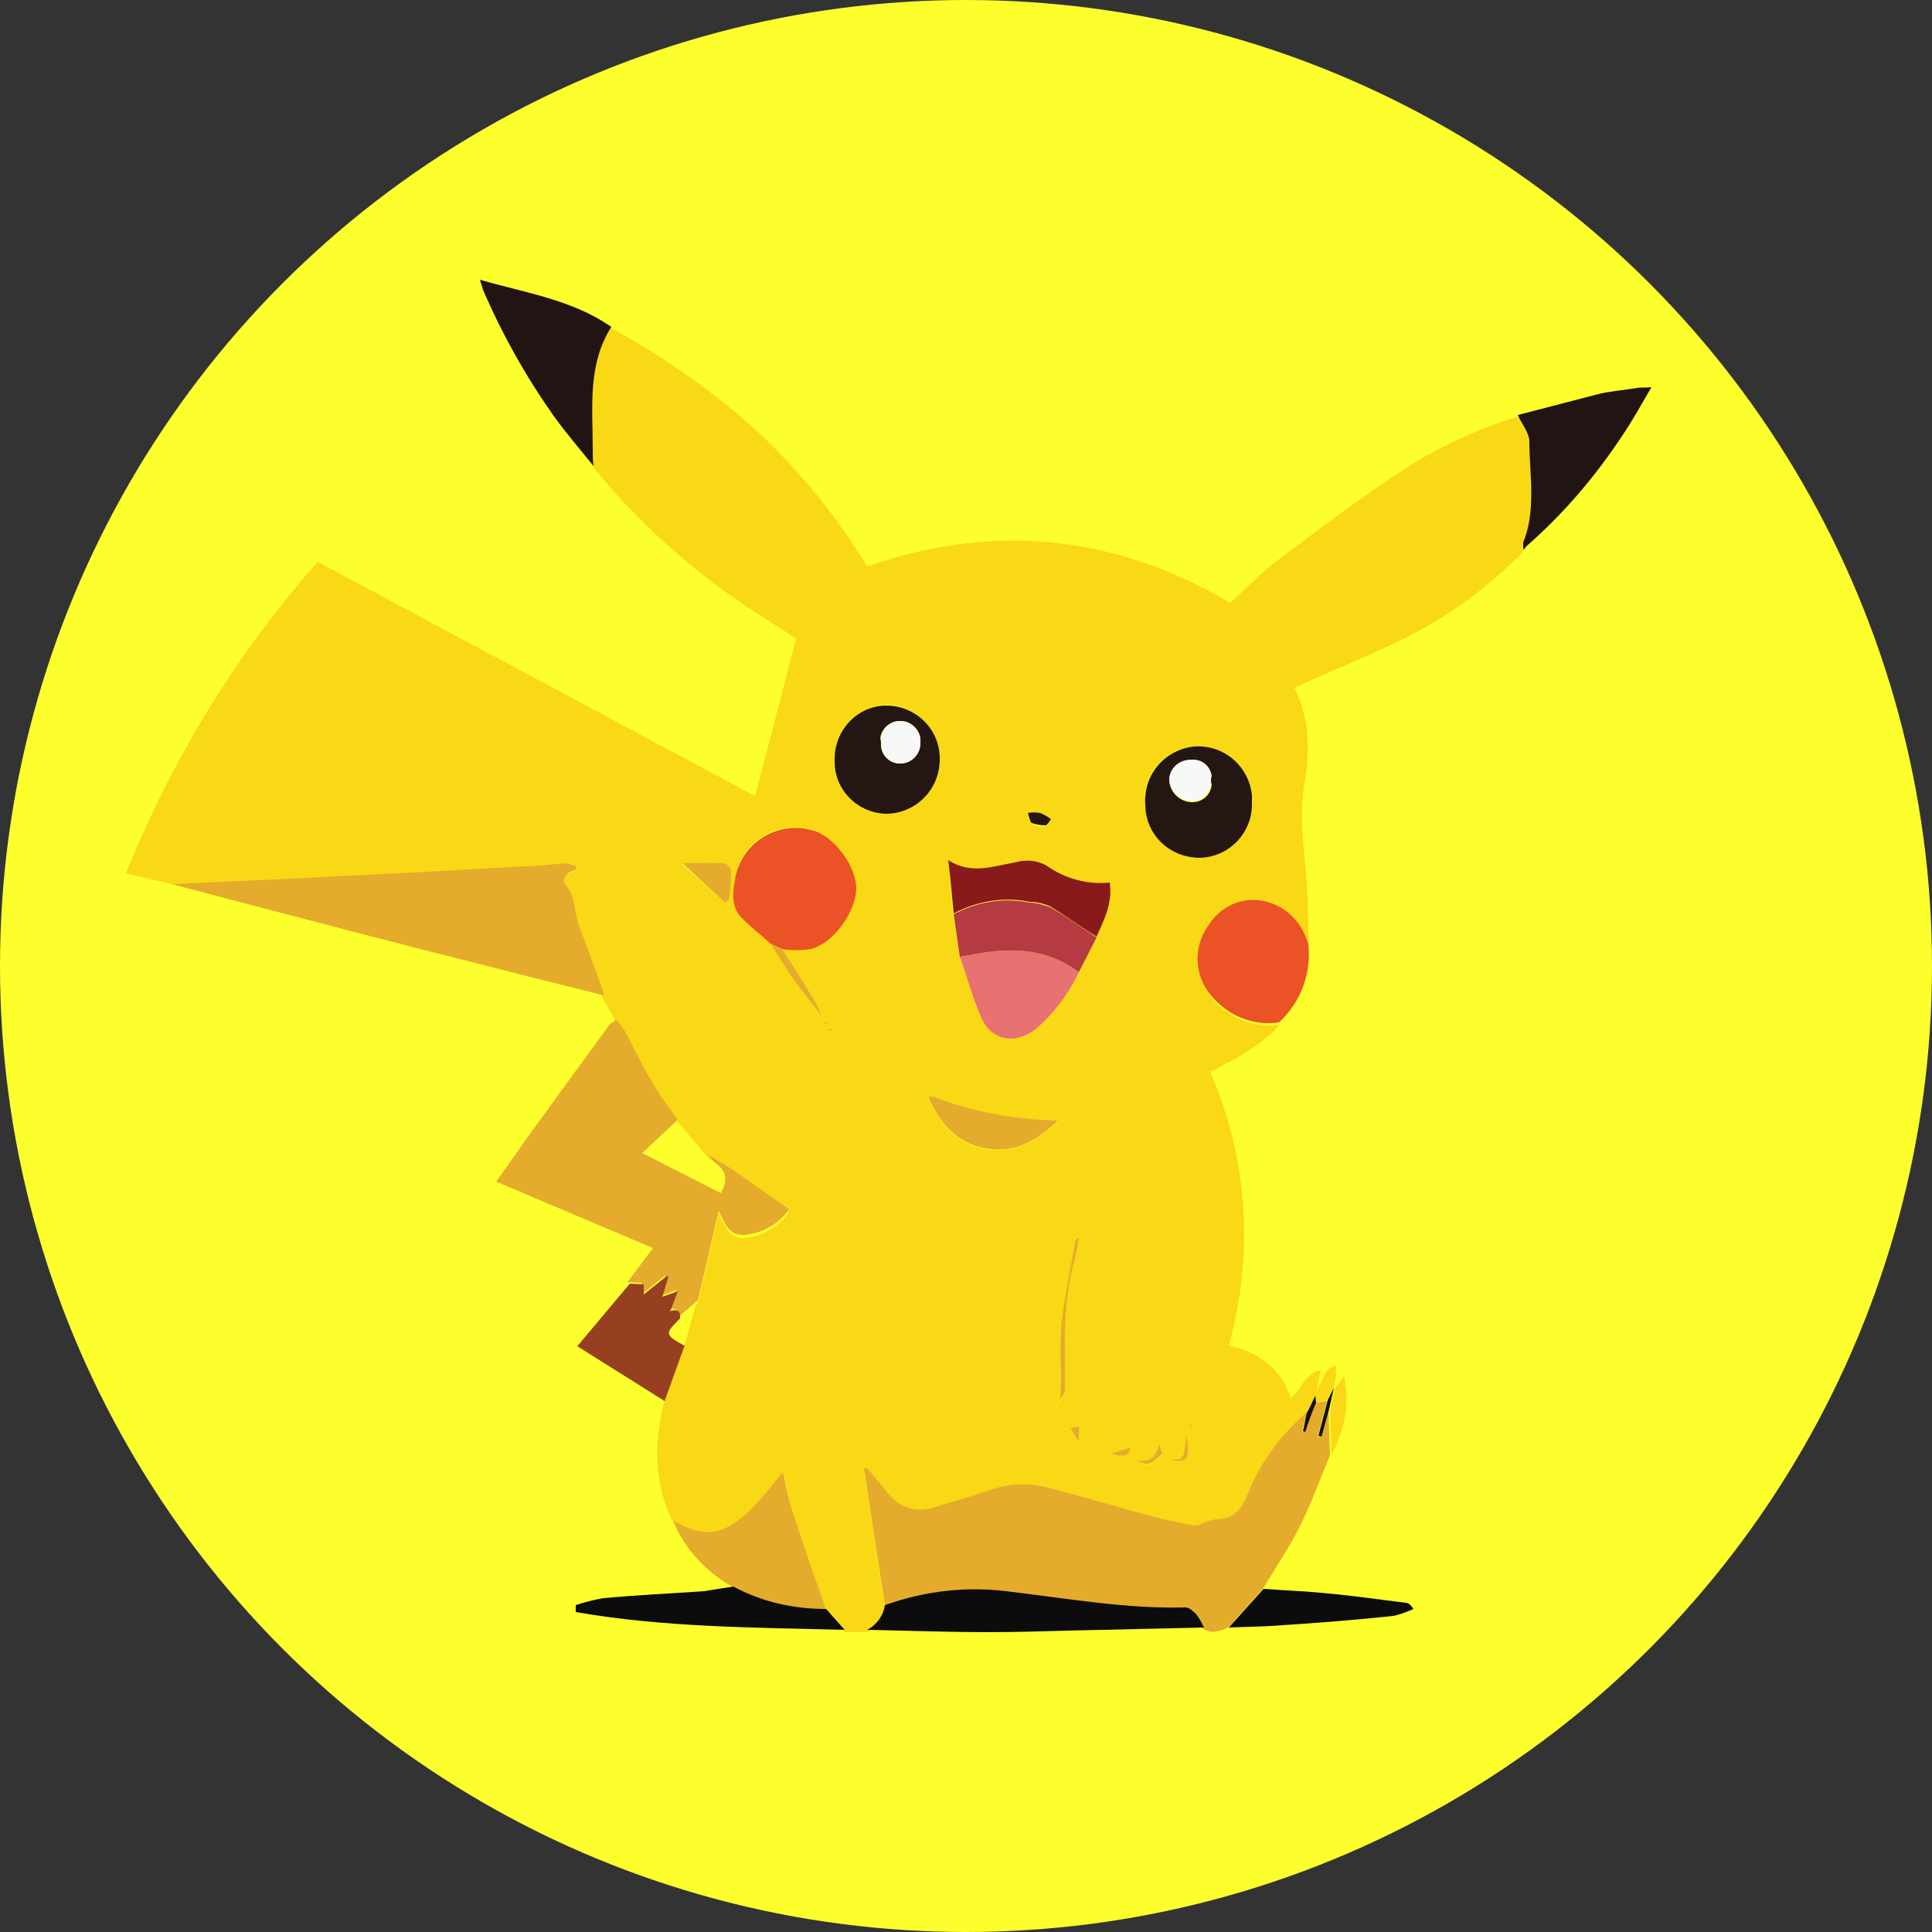 <?xml version="1.0" encoding="utf-8"?>
<!-- Generator: Adobe Illustrator 24.0.3, SVG Export Plug-In . SVG Version: 6.00 Build 0)  -->
<svg version="1.1" id="Layer_1" xmlns="http://www.w3.org/2000/svg" xmlns:xlink="http://www.w3.org/1999/xlink" x="0px" y="0px"
	 viewBox="0 0 250 250" style="enable-background:new 0 0 250 250;" xml:space="preserve">
<rect x="0" y="0" width="250" height="250" fill="#333333" stroke="none"/>
<style type="text/css">
	.st0{fill:#FDFF2D;}
	.st1{fill:#F9D815;}
	.st2{fill:#E5AB2C;}
	.st3{fill:#E4AB2C;}
	.st4{fill:#EB5225;}
	.st5{fill:#211413;}
	.st6{fill:#0C0C0C;}
	.st7{fill:#964021;}
	.st8{fill:#241613;}
	.st9{fill:#E87172;}
	.st10{fill:#B53A41;}
	.st11{fill:#891A1B;}
	.st12{fill:#111111;}
	.st13{fill:#F8F8F6;}
</style>
<title>pokemon</title>
<circle class="st0" cx="125" cy="125" r="125"/>
<path class="st1" d="M22.2,114.4l-5.9-1.4c5.9-14.7,14.3-28.4,24.8-40.3l56.6,30.3c1.8-6.8,3.6-13.6,5.3-20.4
	c-2.3-1.5-4.6-2.9-6.8-4.4c-6.1-4.1-11.7-9-16.7-14.5c-1-1.1-1.8-2.2-2.8-3.3c0-0.8-0.1-1.5-0.1-2.2c0-5.4-0.7-10.9,2.4-15.8
	c7,3.8,13.5,8.4,19.4,13.8c5.3,5,10,10.8,13.8,17.1c16.4-5.7,32-4.1,47,4.7c2.1-1.9,4.1-4,6.4-5.7c5-3.8,10-7.5,15.2-11
	c4.8-3.2,10.1-5.7,15.6-7.4c0.5,1.2,1.5,2.3,1.5,3.5c-0.1,4.3,0.8,8.8-0.8,13c0,0.3,0,0.6,0,0.9l0,0l-0.2,0.3
	c-4.1,4.1-8.7,7.6-13.8,10.3c-5,2.6-10.4,4.7-15.6,7.1c0.7,1.5,1.2,3,1.5,4.6c0.3,2.3,0.3,4.7-0.1,7.1c-0.8,4.2-0.3,8.2,0.1,12.4
	c0.3,3.1,0.2,6.2,0.4,9.4c-0.7-2.5-2.5-4.5-5-5.4c-3-1-6.3,0.2-7.9,2.9c-2,2.7-1.9,6.4,0.2,9c2.1,2.7,5.5,4.1,8.9,3.6
	c-2.5,2.8-5.7,4.4-9,6.1c4.9,11.2,5.7,23.6,2.4,35.4c3.8,0.9,6.8,2.9,8,6.8c1.5-1.1,1.8-3.2,3.9-3.6c-0.3,1.4-0.5,2.5-0.7,3.8l0,0
	l-1,1.8l-0.2,0.3l0,0c-1.3,1.2-2.6,2.5-3.7,3.9c-1.4,1.8-2.5,3.8-3.5,5.8c-0.9,2.2-1.8,4.1-4.6,4.1c-0.6,0.1-1.3,0.3-1.9,0.6
	c-0.3,0.1-0.7,0.2-1,0.2c-1.9-0.4-3.9-0.8-5.8-1.3c-4.3-1.2-8.6-2.5-13-3.6c-2.2-0.6-4.6-0.6-6.8,0.1c-2.8,1-5.7,1.9-8.5,2.6
	c-2,0.5-4.1-0.3-5.3-2.1c-0.9-1.1-1.9-2.2-2.8-3.3l-0.3,0.2c0.9,5.8,1.8,11.7,2.7,17.6c-0.2,1.3-1,2.5-2.2,3.2h-3l-2.4-2.7
	c-0.2-0.8-0.5-1.5-0.8-2.3c-1.2-3.8-2.6-7.4-3.8-11.2c-0.5-1.5-0.7-3.1-1-4.3c-1.5,1.8-2.8,3.6-4.4,5.1c-3.4,3.3-5.6,3.5-9.8,1.2
	c-2-4-2.5-8.5-1.7-12.8c0.1-0.9,0.3-1.7,0.5-2.6l2.6-7.2l1.5-5.5l0,0l0.3-0.2l2.7-11.6c0.8,1.6,1.4,3.2,3.3,3.1
	c2.3-0.2,4.4-1.4,5.8-3.3c-2.7-1.9-5.2-3.8-7.7-5.4c-0.9-0.6-1.8-1.1-2.7-1.6l0,0l-0.7-0.8l0,0l-0.4-0.5l-2.9-3.4
	c-1-1.5-2.2-2.9-3.1-4.5c-1.3-2.3-2.5-4.7-3.8-7.1c-0.3-0.5-0.7-0.9-1.1-1.4l-1.8-3.2c-0.1-0.3-0.1-0.6-0.2-0.9
	c-1-2.7-1.9-5.3-2.9-7.9c-0.7-1.9-0.4-4.1-2-5.7c-0.1-0.1,0.1-0.8,0.3-1.1c0.4-0.3,0.8-0.5,1.2-0.7v-0.4c-0.4-0.2-0.9-0.4-1.3-0.5
	c-1.1,0-2.2,0.2-3.3,0.3c-5.5,0.3-10.9,0.6-16.4,0.9l-17.9,1L22.2,114.4z M146.8,188.8l0.3,0.3c0.6,0.1,1.2,0.6,1.6,0.4
	c0.6-0.3,1.2-0.8,1.7-1.3l0.1,0.1h-0.1l-0.4-1.2c-0.4,1.8-1.4,2.4-2.9,2.1L146.8,188.8l-0.1,0L146.8,188.8z M136.9,184.6
	L136.9,184.6l-0.3-0.6v-1.8l0.3-0.6l0.3-0.3c0.3-0.4,0.4-0.9,0.6-1.4c0-1.9,0-3.8,0-5.7c-0.2-4,0.3-8.1,1.4-11.9
	c0.2-0.8,0.3-1.5,0.4-2.3c-0.3,0.1-0.4,0.3-0.5,0.6c-0.6,3.8-1.3,7.4-1.8,11.2c-0.1,2.1-0.1,4.2,0,6.2c0,1.1-0.1,2.1-0.1,3.2
	l-0.3,0.3l-0.3,0.6v1.8L136.9,184.6z M154.3,184.2l-0.4,0.4l0.2,0.1L154.3,184.2v-0.1V184.2z M142.6,187.2L142.6,187.2L142.6,187.2
	l1.2,0.9c1.6,0.5,2.4,0.2,2.5-0.7l-2.5,0.8L142.6,187.2z M139.6,186.6h0.1H139.6v-2l-1.1,0.2L139.6,186.6z M106.2,131.4h0.1H106.2
	c-0.3-0.6-0.6-1.4-0.9-2c-1.4-2.2-2.8-4.5-4.2-6.7c1.2,0.2,2.5,0.2,3.7,0c2.9-0.7,5.8-4.7,5.9-7.8c0.1-2.8-2.5-6.4-5.4-7.5
	c-4.1-1.3-8.6,0.9-9.9,5c-0.1,0.4-0.2,0.9-0.3,1.3c-0.3,1.7-0.5,3.5,0.9,5c1.2,1.2,2.4,2.2,3.7,3.3c0.9,1.4,1.7,2.8,2.6,4.1
	C103.6,127.9,105,129.7,106.2,131.4z M120,141.9h-0.1H120c1.5,3.4,3.8,6.2,7.5,6.8s6.8-1,9.4-3.6c-5.6-0.1-11.1-1.2-16.3-3.1
	C120.4,141.9,120.2,141.9,120,141.9L120,141.9z M123.3,118.2l0.9,5.6c0.9,2.6,1.6,5.2,2.7,7.7c1.4,3.2,4.5,3.9,7.2,1.6
	c2.3-2,4.2-4.5,5.5-7.3l2.3-4.6c0.9-2.2,2.1-4.3,1.7-6.9c-2.9,0.3-5.8-0.5-8.2-2.2c-1.3-0.7-2.7-0.9-4.1-0.4
	c-2.8,0.5-5.6,1.6-8.6-0.3L123.3,118.2z M121.6,98.3c0.1-3.8-3-7-6.8-7.1c0,0-0.1,0-0.1,0c-3.8,0.1-6.8,3.2-6.7,7
	c-0.2,3.7,2.7,6.9,6.4,7.1c0.1,0,0.3,0,0.4,0C118.5,105.3,121.6,102.2,121.6,98.3C121.6,98.4,121.6,98.4,121.6,98.3z M148.2,104.1
	c0.1,3.8,3.1,6.8,6.8,6.9c3.8,0,6.9-3.1,6.9-6.9c0,0,0,0,0,0c0.3-3.8-2.5-7.1-6.3-7.5c-3.8-0.3-7.1,2.5-7.5,6.3
	C148.2,103.3,148.2,103.7,148.2,104.1L148.2,104.1z M93.8,116.8l0.4-0.2c0.2-1.3,0.3-2.5,0.3-3.8c-0.1-0.5-0.5-0.9-1-1
	c-1.6-0.1-3.3,0-5.3,0L93.8,116.8z M133,105.2c0.2,0.6,0.2,1.2,0.5,1.4c0.5,0.3,1.1,0.4,1.8,0.3c0.3,0,0.5-0.5,0.7-0.8
	c-0.4-0.3-0.9-0.6-1.4-0.8C134.1,105.2,133.5,105.1,133,105.2L133,105.2z M151.2,188.8c2.4,0.7,2.9,0,2.3-3.1
	C153.2,188.8,153.2,188.8,151.2,188.8z M107,132.3l-0.2-0.2c0,0.1-0.1,0.2-0.1,0.2c0,0,0.1,0.1,0.1,0.1
	C106.9,132.4,107,132.4,107,132.3z M107.4,133.1c0,0.1-0.1,0.2-0.1,0.2c0,0.1,0.1,0.1,0.2,0.1c0.1,0,0.1-0.2,0.1-0.2
	C107.6,133.1,107.5,133.1,107.4,133.1z"/>
<path class="st2" d="M114.5,207.7c-0.9-5.8-1.8-11.7-2.7-17.6l0.3-0.2c1,1.1,1.9,2.2,2.8,3.3c1.2,1.7,3.4,2.5,5.4,2
	c2.9-0.8,5.7-1.7,8.5-2.6c2.2-0.7,4.6-0.7,6.8-0.1c4.3,1.1,8.6,2.4,13,3.6c1.9,0.5,3.9,0.9,5.8,1.3c0.3,0,0.7,0,1-0.2
	c0.6-0.3,1.2-0.5,1.9-0.6c2.8,0,3.6-1.8,4.5-4.1c0.9-2.1,2.1-4,3.5-5.8c1.1-1.4,2.4-2.7,3.7-3.9c-0.1,0.8-0.3,1.6-0.5,2.4l0.3,0.1
	c0.5-1.2,0.9-2.5,1.4-3.8l1.5-0.2l-1.2,4.6l0.4,0.1l1-3.6l0.2,5.9c-1.2,2.9-2.3,5.9-3.7,8.8s-3.3,5.7-5,8.5l-4.5,5
	c-1.1,0.5-2.2,0.9-3.3,0.1c-0.3-0.6-0.6-1.1-1-1.7c-0.4-0.4-0.9-0.9-1.4-0.9c-7.5,0.1-15-1.1-22.4-2
	C125.4,205.3,119.8,205.8,114.5,207.7z"/>
<path class="st3" d="M79.7,131.9c0.4,0.4,0.7,0.9,1.1,1.4c1.2,2.3,2.4,4.8,3.8,7.1c0.9,1.6,2.1,3,3.1,4.5l-4.6,4.3l10.2,5.2
	c0.8-1.6,0.8-2.8-0.6-3.8c-0.4-0.3-0.7-0.7-1-1.1c0.9,0.5,1.8,1,2.7,1.6c2.5,1.7,5,3.5,7.7,5.4c-1.3,1.9-3.5,3.1-5.8,3.3
	c-2,0.1-2.5-1.5-3.3-3.1l-2.7,11.6l-0.3,0.2l0,0l-2.2,1.9c0.1-0.8-0.3-1.2-1.1-1l-0.1-0.1l0.9-2.4h0.1c0,0,0,0,0-0.1l-0.1,0.1
	l-2.2,0.9l0.8-2.6c0-0.1,0-0.2,0.1-0.2l-0.2,0.1l-3,2.4v-1.5l-1.8-0.1l3.3-4.4l-20.3-8.6c1.4-2,2.8-3.9,4.1-5.8l10.7-14.7
	C79.2,132.4,79.5,132.2,79.7,131.9z"/>
<path class="st3" d="M22.2,114.4l13.4-0.6l17.9-0.9c5.5-0.3,10.9-0.6,16.4-0.9c1.1-0.1,2.2-0.2,3.3-0.3c0.5,0.1,0.9,0.2,1.3,0.4v0.4
	c-0.4,0.2-0.9,0.4-1.2,0.7c-0.2,0.2-0.5,0.9-0.3,1.1c1.6,1.6,1.2,3.8,2,5.7c1,2.7,2,5.3,2.9,7.9c0.1,0.3,0.2,0.6,0.2,0.9
	c-4.2-1.1-8.5-2.1-12.7-3.2c-7.5-1.9-15-3.8-22.6-5.8C35.9,118,29,116.2,22.2,114.4z"/>
<path class="st4" d="M165.5,132.3c-3.4,0.5-6.7-0.9-8.9-3.6c-2.1-2.6-2.2-6.3-0.2-9c1.7-2.7,4.9-3.9,7.9-2.9c2.5,0.8,4.3,2.9,5,5.4
	C169.7,126,168.3,129.7,165.5,132.3z"/>
<path class="st5" d="M79.1,42.3c-3.1,4.9-2.4,10.4-2.4,15.8c0,0.8,0,1.5,0.1,2.2c-1.7-2.1-3.5-4.2-5.1-6.4
	c-3.6-5.1-6.7-10.6-9.2-16.4c-0.1-0.3-0.2-0.7-0.4-1.3C68,37.9,74.1,38.8,79.1,42.3z"/>
<path class="st6" d="M114.5,207.7c5.3-1.9,10.9-2.5,16.5-1.7c7.5,0.9,14.9,2.2,22.4,2c0.5,0,1,0.5,1.4,0.9c0.4,0.5,0.7,1.1,1,1.7
	l-17.5,0.4c-3.5,0.1-7,0.2-10.5,0.2c-5.2,0-10.4-0.2-15.6-0.3C113.4,210.3,114.3,209.1,114.5,207.7z"/>
<path class="st5" d="M197.1,71.1c0-0.3,0-0.6,0-0.9c1.7-4.2,0.8-8.7,0.8-13c0-1.2-1-2.3-1.5-3.5c3.5-0.9,6.9-1.8,10.4-2.7
	c1.6-0.4,3.3-0.5,5-0.8c0.5-0.1,0.9,0,1.9-0.1c-1.4,2.4-2.5,4.4-3.8,6.3c-3.5,5.3-7.6,10.1-12.4,14.3
	C197.4,70.9,197.3,71,197.1,71.1z"/>
<path class="st3" d="M87.1,196.8c4.1,2.2,6.2,2,9.8-1.2c1.6-1.6,3-3.4,4.4-5.1c0.3,1.2,0.5,2.8,1,4.3c1.2,3.8,2.5,7.5,3.8,11.2
	c0.3,0.8,0.5,1.5,0.8,2.3c-4.2,0.1-8.3-0.9-12-2.9C91.3,203.4,88.6,200.4,87.1,196.8z"/>
<path class="st7" d="M87.7,167.1l-0.9,2.4c0,0.1,0,0.1-0.1,0.2l0.2-0.1c0.8-0.2,1.2,0.1,1.1,1c-2,2-2,2.1,0.5,3.5h0.1l-2.6,7.2
	l-11.3-7.1l6.8-8.1l1.8,0.1v1.3l3-2.4l0.2,0.1l-0.8,2.6L87.7,167.1L87.7,167.1z"/>
<path class="st6" d="M94.9,205.3c3.7,2,7.8,2.9,12,2.9l2.4,2.7c-11.6-0.3-23.3-0.3-34.8-2.3v-0.9c1.2-0.4,2.4-0.7,3.6-0.9
	c4.3-0.4,8.6-0.6,13-0.9C92.3,205.7,93.6,205.5,94.9,205.3z"/>
<path class="st6" d="M159,210.6l4.5-5c2.8,0.2,5.6,0.3,8.4,0.6c3.4,0.3,6.7,0.8,10,1.2c0.3,0,0.6,0.2,1,0.8
	c-0.9,0.4-1.7,0.7-2.6,0.9c-4.8,0.5-9.6,0.9-14.4,1.2C163.6,210.5,161.3,210.5,159,210.6z"/>
<path class="st1" d="M172.3,188.3l-0.2-5.9c0.2-0.9,0.4-1.8,0.6-2.7l0,0l1.2-1.6C174.8,182,173.8,185.2,172.3,188.3z"/>
<path class="st1" d="M171.8,181.2l-1.5,0.2l-0.1-0.9l0,0c0.4-1,0.9-2,1.4-3c0.2-0.4,0.8-0.6,1.2-0.9c0.1,0.5,0.1,0.9,0.1,1.4
	c-0.1,0.5-0.2,1.1-0.3,1.6l0,0L171.8,181.2z"/>
<path class="st5" d="M196.9,71.4l0.2-0.3L196.9,71.4z"/>
<path class="st4" d="M99.7,122.1c-1.2-1.1-2.5-2.1-3.7-3.3c-1.4-1.4-1.2-3.2-0.9-5c0.7-4.3,4.7-7.2,9-6.6c0.4,0.1,0.9,0.2,1.3,0.3
	c2.8,1,5.4,4.7,5.4,7.5c-0.1,3.1-3,7.1-5.9,7.8c-1.2,0.2-2.5,0.2-3.7,0L99.7,122.1z"/>
<path class="st8" d="M121.6,98.3c0,3.8-3,6.9-6.8,7c0,0,0,0,0,0c-3.7,0-6.8-3-6.8-6.7c0-0.1,0-0.3,0-0.4c0-3.8,3-6.9,6.7-6.9
	c3.8,0,7,3.1,6.9,7C121.6,98.3,121.6,98.3,121.6,98.3z M114,96.1c-0.1,1.4,0.9,2.6,2.3,2.7c0.1,0,0.1,0,0.2,0c1.5,0,2.6-1.2,2.6-2.7
	c0,0,0-0.1,0-0.1c0.1-1.4-1.1-2.7-2.5-2.7c-1.4-0.1-2.6,1-2.7,2.3C114,95.7,114,95.9,114,96.1z"/>
<path class="st8" d="M148.2,104.1c-0.3-3.8,2.5-7.1,6.3-7.5c3.8-0.3,7.1,2.5,7.5,6.3c0,0.4,0,0.8,0,1.2c0,3.8-3.1,6.9-6.9,6.9
	C151.2,110.9,148.2,107.9,148.2,104.1z M156.7,101c0.1-1.3-0.8-2.5-2.1-2.6c-0.1,0-0.3,0-0.4,0c-1.5-0.1-2.8,1-2.9,2.5
	c0,0,0,0.1,0,0.1c0.1,1.5,1.3,2.7,2.8,2.8c1.4,0.1,2.6-0.9,2.7-2.3C156.7,101.3,156.7,101.1,156.7,101z"/>
<path class="st9" d="M139.6,125.8c-1.3,2.8-3.2,5.3-5.5,7.3c-2.7,2.2-5.9,1.6-7.2-1.6c-1.1-2.5-1.8-5.2-2.7-7.7l1.2-0.2
	C130.4,122.6,135.2,122.5,139.6,125.8z"/>
<path class="st10" d="M139.6,125.8c-4.4-3.3-9.2-3.2-14.2-2.2l-1.2,0.2l-0.8-5.5c3-1.6,6.4-2.2,9.8-1.5c0.9,0,1.9,0.3,2.7,0.6
	c2.1,1.2,4,2.6,6,3.9L139.6,125.8z"/>
<path class="st11" d="M141.9,121.2c-2-1.2-4-2.7-6-3.9c-0.9-0.4-1.8-0.6-2.7-0.6c-3.3-0.7-6.8-0.1-9.8,1.5c-0.2-2.2-0.4-4.4-0.7-6.9
	c2.9,1.9,5.8,0.8,8.6,0.3c1.4-0.4,2.9-0.3,4.1,0.4c2.4,1.7,5.3,2.5,8.2,2.2C144,117,142.8,119.1,141.9,121.2z"/>
<path class="st2" d="M120.1,141.9c0.2,0,0.4,0,0.6,0c5.2,2,10.7,3,16.2,3.1c-2.6,2.6-5.7,4.3-9.4,3.6
	C123.9,148,121.5,145.3,120.1,141.9L120.1,141.9z"/>
<path class="st2" d="M93.8,116.8l-5.5-5.1c2,0,3.7-0.1,5.3,0c0.5,0.1,0.9,0.5,1,1c0,1.3-0.1,2.6-0.3,3.8L93.8,116.8z"/>
<path class="st2" d="M137.2,181.2c0-1.1,0.1-2.1,0.1-3.2c-0.1-2.1-0.1-4.2,0-6.2c0.4-3.8,1.2-7.4,1.8-11.1c0.1-0.3,0.2-0.5,0.5-0.6
	c-0.1,0.8-0.2,1.5-0.4,2.3c-1.1,3.9-1.5,7.9-1.4,11.9c0,1.9,0,3.8,0,5.7C137.6,180.4,137.4,180.9,137.2,181.2L137.2,181.2z"/>
<path class="st2" d="M99.7,122.1l1.5,0.7c1.4,2.2,2.8,4.4,4.2,6.7c0.4,0.6,0.6,1.3,0.9,2l0,0c-1.3-1.8-2.7-3.5-4-5.3
	C101.4,124.8,100.6,123.5,99.7,122.1z"/>
<path class="st8" d="M133,105.2c0.5-0.1,1-0.1,1.6,0c0.5,0.2,1,0.5,1.4,0.8c-0.2,0.3-0.5,0.8-0.7,0.8c-0.6,0-1.2-0.1-1.8-0.3
	C133.3,106.4,133.2,105.8,133,105.2z"/>
<path class="st12" d="M170.2,180.6l0.1,0.9c-0.5,1.2-1,2.5-1.4,3.8l-0.3-0.1c0.2-0.8,0.3-1.6,0.5-2.4l0,0l0.2-0.3L170.2,180.6z"/>
<path class="st2" d="M147.1,189c1.5,0.3,2.5-0.3,2.9-2.1l0.4,1.2l0,0c-0.5,0.5-1,1-1.7,1.3C148.3,189.6,147.6,189.2,147.1,189
	L147.1,189z"/>
<path class="st2" d="M151.2,188.8c2,0.1,2,0.1,2.3-3.1C154.1,188.8,153.6,189.5,151.2,188.8z"/>
<path class="st2" d="M143.8,188.1l2.5-0.8C146.2,188.4,145.3,188.6,143.8,188.1L143.8,188.1z"/>
<path class="st2" d="M139.6,186.6l-1.1-1.8l1.1-0.2V186.6z"/>
<path class="st2" d="M142.6,187.2l1.2,0.9l0,0L142.6,187.2z"/>
<path class="st2" d="M136.6,182.1v1.8l0,0V182.1z"/>
<path class="st3" d="M91.8,149.6l-0.7-0.8L91.8,149.6z"/>
<path class="st2" d="M107,132.3c-0.1,0.1-0.1,0.1-0.2,0.2c0,0-0.1,0-0.1-0.1c0-0.1,0.1-0.2,0.1-0.2L107,132.3z"/>
<path class="st2" d="M107.4,133.1c0.1,0,0.2,0,0.2,0.1c0,0.1,0,0.1-0.1,0.2c-0.1,0.1-0.2,0-0.2-0.1
	C107.3,133.2,107.4,133.1,107.4,133.1z"/>
<path class="st2" d="M154.3,184.2l-0.2,0.5l-0.2-0.1L154.3,184.2L154.3,184.2z"/>
<path class="st2" d="M136.9,181.5l-0.3,0.6l0,0L136.9,181.5L136.9,181.5z"/>
<path class="st2" d="M136.6,183.9l0.3,0.6l0,0L136.6,183.9z"/>
<path class="st2" d="M136.9,184.5"/>
<path class="st3" d="M91,148.8l-0.4-0.5L91,148.8z"/>
<path class="st2" d="M154.3,184.2v-0.1V184.2L154.3,184.2z"/>
<path class="st2" d="M169.2,182.5l-0.2,0.3L169.2,182.5z"/>
<path class="st2" d="M137.2,181.2l-0.3,0.3l0,0L137.2,181.2L137.2,181.2z"/>
<path class="st12" d="M90,168.6l0.3-0.2L90,168.6z"/>
<path class="st2" d="M139.6,186.6h0.1H139.6z"/>
<path class="st2" d="M142.6,187.2L142.6,187.2L142.6,187.2z"/>
<path class="st2" d="M150.4,188.1h0.1H150.4L150.4,188.1z"/>
<path class="st2" d="M146.8,188.8l-0.1-0.1L146.8,188.8z"/>
<path class="st2" d="M147.1,189l-0.3-0.3l0,0L147.1,189L147.1,189z"/>
<path class="st2" d="M120.1,141.9L120.1,141.9L120.1,141.9z"/>
<path class="st2" d="M106.2,131.4h0.1H106.2z"/>
<path class="st12" d="M171.8,181.2l0.8-1.6c-0.2,0.9-0.4,1.8-0.6,2.7l-1,3.6l-0.4-0.1L171.8,181.2z"/>
<path class="st7" d="M87.7,167.1l0.1-0.1C87.8,167,87.8,167.1,87.7,167.1C87.7,167.1,87.7,167.1,87.7,167.1L87.7,167.1z"/>
<path class="st7" d="M86.1,165.3l0.2-0.1c0,0.1-0.1,0.2-0.1,0.2C86.2,165.4,86.2,165.3,86.1,165.3z"/>
<path class="st3" d="M86.8,169.6l-0.2,0.1C86.6,169.7,86.6,169.6,86.8,169.6L86.8,169.6z"/>
<path class="st13" d="M114,96.1c-0.2-1.4,0.8-2.6,2.2-2.8c0.1,0,0.3,0,0.4,0c1.4,0.1,2.6,1.3,2.5,2.7c0.1,1.5-1.1,2.7-2.5,2.8
	c0,0,0,0-0.1,0c-1.4,0-2.5-1.1-2.5-2.5C114,96.2,114,96.1,114,96.1z"/>
<path class="st13" d="M156.7,101c0.1,1.4-0.9,2.6-2.2,2.7c-0.1,0-0.3,0-0.4,0c-1.5-0.1-2.7-1.3-2.8-2.8c0-1.5,1.3-2.6,2.8-2.6
	c0,0,0.1,0,0.1,0c1.3-0.1,2.4,0.8,2.6,2.1C156.7,100.7,156.7,100.8,156.7,101z"/>
</svg>
